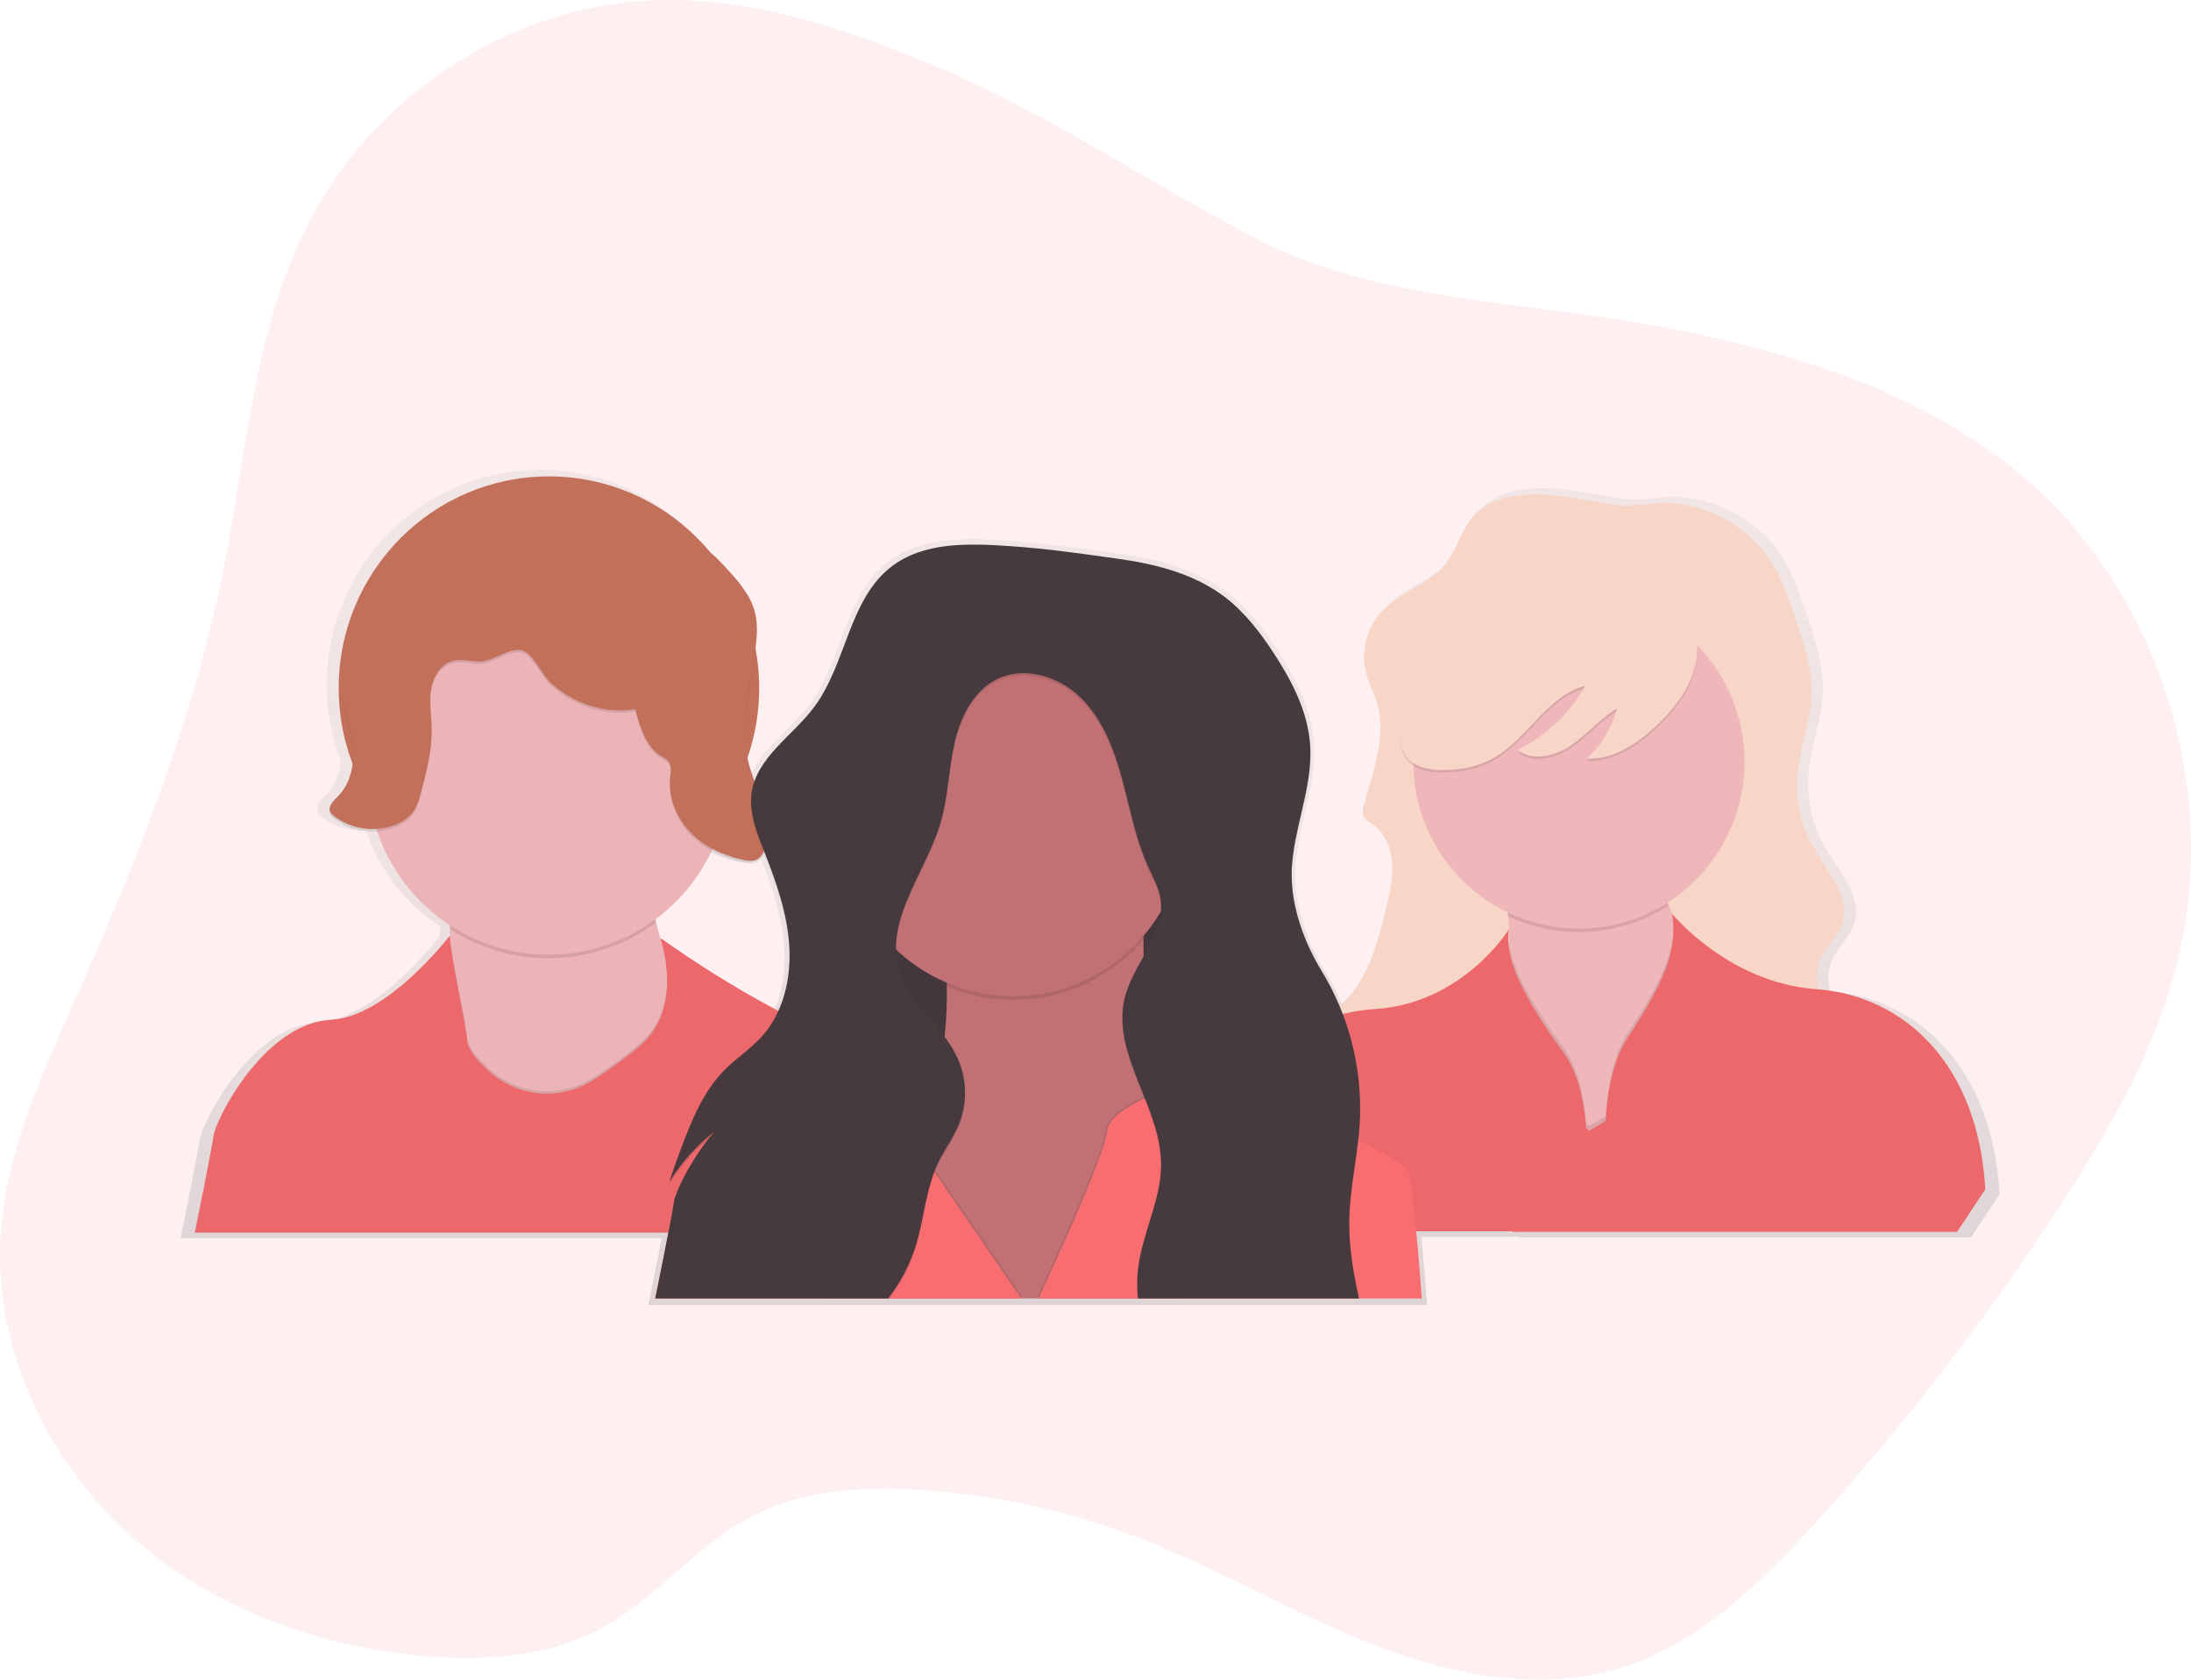 <svg xmlns="http://www.w3.org/2000/svg" width="240" height="184" fill="none" viewBox="0 0 240 184"><path fill="#F86D70" d="M102.101 7.072C92.346 3.007 82.037 -0.396 71.513 0.037C56.028 0.661 41.197 10.201 33.911 24.21C27.738 36.077 26.977 49.988 24.318 63.157C21.043 79.385 14.77 94.806 8.067 109.888C4.466 117.978 0.668 126.264 0.078 135.145C-0.744 147.472 5.007 159.758 14.022 167.967C23.037 176.175 35.018 180.493 47.031 181.437C53.427 181.94 60.109 181.475 65.791 178.424C71.801 175.195 76.181 169.36 82.215 166.18C87.808 163.221 94.349 162.817 100.626 163.202C108.849 163.706 116.952 165.471 124.665 168.437C133.438 171.816 141.598 176.707 150.354 180.132C159.109 183.557 168.891 185.47 177.84 182.61C186.239 179.92 192.889 173.409 198.881 166.804C208.716 155.964 217.686 144.331 225.704 132.019C231.108 123.722 236.137 114.967 238.528 105.296C243.094 86.808 236.808 65.947 222.862 53.319C211.314 42.859 195.805 38.318 180.628 35.563C166.788 33.05 150.787 32.894 138.047 26.346C125.896 20.091 114.841 12.383 102.101 7.072Z" opacity=".1"/><path fill="url(#paint0_linear)" d="M200.481 108.56C200.172 107.529 200.204 106.424 200.574 105.413C201.165 103.873 202.606 102.761 203.113 101.187C204.055 98.264 201.516 95.527 199.959 92.878C198.53 90.419 197.883 87.58 198.104 84.741C198.346 81.692 199.586 78.777 199.681 75.721C199.765 72.873 198.849 70.102 197.944 67.403C197.197 65.172 196.436 62.916 195.173 60.935C192.784 57.19 188.54 54.836 184.175 54.447C182.115 54.263 180.101 54.938 178.077 54.674C175.266 54.308 172.608 53.574 169.742 53.483C167.02 53.401 164.01 53.749 162.155 55.757C160.738 57.295 160.285 59.516 158.988 61.159C157.147 63.491 153.928 64.291 151.891 66.45C151.012 67.405 150.394 68.573 150.099 69.841C149.804 71.109 149.842 72.432 150.21 73.68C150.492 74.601 150.953 75.457 151.253 76.371C152.512 80.194 150.859 84.282 149.859 88.18C149.747 88.499 149.726 88.843 149.8 89.172C149.958 89.649 150.454 89.899 150.866 90.181C152.215 91.105 152.903 92.781 153.035 94.418C153.167 96.055 152.79 97.686 152.42 99.286C151.475 103.353 150.295 107.709 147.182 110.414C146.617 109.057 145.949 107.746 145.183 106.492C143.279 103.384 141.87 99.546 141.846 95.873C141.845 95.861 141.845 95.85 141.846 95.839C141.846 95.64 141.856 95.442 141.868 95.243C142.114 90.909 143.975 86.727 143.934 82.413C143.934 82.064 143.924 81.713 143.904 81.363C143.662 77.669 141.899 74.254 139.879 71.162C138.371 68.854 136.672 66.625 134.496 64.944C131.131 62.366 126.855 61.247 122.655 60.655C118.454 60.064 114.632 59.508 110.398 59.222C105.845 58.915 100.834 58.742 97.234 61.564C92.541 65.244 92.281 72.351 88.703 77.134C86.574 79.98 83.184 82.179 82.062 85.412C81.759 84.618 81.506 83.806 81.305 82.98C81.294 82.925 81.282 82.871 81.27 82.816C82.623 78.915 82.937 74.725 82.183 70.664C82.272 70.006 82.317 69.343 82.319 68.679C82.341 67.957 82.263 67.235 82.088 66.534C81.581 64.601 80.184 63.055 78.834 61.588C78.342 61.028 77.808 60.507 77.237 60.03C73.703 55.72 68.763 52.814 63.298 51.833C57.833 50.852 52.2 51.858 47.404 54.672C42.608 57.487 38.962 61.926 37.117 67.198C35.272 72.469 35.349 78.229 37.332 83.449C37.159 84.802 36.639 86.118 35.682 87.073C35.247 87.507 34.683 88.051 34.778 88.607C34.748 88.765 34.77 88.929 34.841 89.073C34.938 89.246 35.072 89.395 35.235 89.508C36.614 90.569 38.331 91.084 40.062 90.957C41.523 95.279 44.387 98.98 48.192 101.463C48.192 101.596 48.187 101.724 48.178 101.848C48.178 102.069 48.16 102.287 48.15 102.509C48.15 102.559 48.15 102.608 48.15 102.658C48.15 102.64 48.15 102.62 48.15 102.6C48.15 102.581 41.287 111.609 34.943 111.944C31.557 112.123 28.602 114.423 26.363 117.053C23.674 120.208 22.014 123.836 21.872 124.84C21.61 126.682 19.781 135.633 19.781 135.633H72.478C71.856 138.856 71.016 142.962 71.016 142.962H156.327C156.129 140.201 155.911 137.649 155.708 135.488H166.433L166.421 135.553H215.898L219.036 130.812C218.257 116.997 210.163 109.402 200.481 108.56ZM77.302 93.128C78.415 93.731 79.611 94.164 80.85 94.414C81.388 94.525 81.989 94.594 82.449 94.291C82.753 94.059 82.978 93.738 83.093 93.372L83.117 93.431C84.448 96.805 85.68 100.286 85.918 103.91C85.94 104.252 85.954 104.593 85.956 104.936C85.961 107.004 85.537 109.049 84.712 110.942C80.255 108.582 75.957 105.93 71.846 103.003L71.568 102.884C71.568 102.906 71.664 103.154 71.779 103.573C71.806 103.674 71.836 103.785 71.865 103.904C71.584 102.987 71.327 102.051 71.103 101.096C71.077 100.983 71.051 100.87 71.026 100.757C73.71 98.773 75.866 96.153 77.302 93.128Z"/><path fill="#F7D6C8" d="M168.952 54.185C166.273 54.103 163.309 54.447 161.485 56.423C160.09 57.936 159.644 60.123 158.367 61.74C156.555 64.036 153.388 64.822 151.381 66.948C150.515 67.887 149.907 69.037 149.616 70.285C149.326 71.533 149.364 72.836 149.725 74.065C150.003 74.97 150.457 75.813 150.752 76.712C151.992 80.483 150.374 84.498 149.372 88.334C149.261 88.649 149.241 88.989 149.315 89.315C149.469 89.783 149.96 90.029 150.364 90.307C151.691 91.218 152.369 92.865 152.489 94.475C152.609 96.084 152.248 97.692 151.884 99.266C150.916 103.433 149.694 107.921 146.333 110.546C144.914 111.667 143.017 112.576 142.647 114.363C142.213 116.454 144.196 118.233 146.098 119.179C151.683 121.958 158.166 121.997 164.275 123.236C169.654 124.327 175.019 126.395 180.464 125.689C182.89 125.375 185.21 124.516 187.507 123.665L201.806 118.36C202.21 118.235 202.59 118.043 202.929 117.79C203.791 117.068 203.82 115.694 203.351 114.668C202.882 113.642 202.03 112.856 201.281 112.015C199.649 110.175 198.407 107.577 199.298 105.279C199.89 103.763 201.299 102.669 201.798 101.111C202.724 98.234 200.221 95.538 198.703 92.931C197.299 90.514 196.662 87.722 196.878 84.93C197.116 81.93 198.337 79.06 198.425 76.051C198.508 73.249 197.607 70.522 196.716 67.865C195.981 65.67 195.232 63.449 193.988 61.498C191.636 57.812 187.46 55.496 183.162 55.111C181.134 54.931 179.153 55.594 177.16 55.336C174.391 54.992 171.773 54.27 168.952 54.185Z"/><path fill="#EFB7B9" d="M172.951 132.937C172.951 132.937 156.74 122.705 163.044 110.908C164.503 108.181 165.148 105.601 165.28 103.245C165.314 102.625 165.314 102.003 165.28 101.382C165.28 101.352 165.28 101.322 165.28 101.293C165.259 100.972 165.23 100.657 165.195 100.348C164.444 94.12 160.47 90.061 160.47 90.061C160.47 90.061 187.359 82.161 182.857 89.284C180.767 92.59 181.392 95.833 182.792 99.189C182.939 99.542 183.097 99.899 183.261 100.255C184.877 103.793 187.12 107.459 187.747 111.434C189.032 119.595 172.951 132.937 172.951 132.937Z"/><path fill="#000" d="M182.857 89.282C180.767 92.589 181.392 95.832 182.792 99.188C180.198 100.872 177.22 101.862 174.14 102.067C171.061 102.271 167.98 101.682 165.189 100.355C164.444 94.119 160.47 90.06 160.47 90.06C160.47 90.06 187.361 82.158 182.857 89.282Z" opacity=".1"/><path fill="#EFB7B9" d="M172.95 101.719C182.968 101.719 191.09 93.541 191.09 83.454C191.09 73.367 182.968 65.189 172.95 65.189C162.931 65.189 154.809 73.367 154.809 83.454C154.809 93.541 162.931 101.719 172.95 101.719Z"/><path fill="#000" d="M165.28 101.389C165.28 101.359 165.28 101.329 165.28 101.299L165.301 101.264C165.29 101.307 165.282 101.349 165.28 101.389Z" opacity=".1"/><path fill="#000" d="M172.951 132.937C172.951 132.937 156.74 122.704 163.044 110.908C164.503 108.181 165.148 105.601 165.28 103.245C165.648 106.158 167.645 109.78 171.28 114.793C172.857 116.977 173.535 120.029 173.75 123.079L174.111 123.343L175.885 122.264C176.082 118.89 176.76 115.48 178.364 113.063C182.581 106.712 183.582 103.537 183.271 100.246C184.887 103.785 187.13 107.45 187.757 111.426C189.032 119.594 172.951 132.937 172.951 132.937Z" opacity=".1"/><path fill="#F86D70" d="M198.939 108.357C189.281 107.65 183.17 100.101 183.17 100.101C183.684 103.637 182.849 106.803 178.344 113.596C176.75 116.005 176.074 119.409 175.877 122.791L174.102 123.871L173.742 123.607C173.527 120.558 172.851 117.502 171.272 115.321C166.77 109.103 164.767 105.022 165.289 101.784C165.289 101.784 160.336 109.879 150.687 110.528C141.038 111.177 132.932 118.042 132.158 130.606L135.245 134.881H165.693L165.682 134.947H214.37L217.468 130.277C216.694 116.559 208.598 109.063 198.939 108.357Z"/><path fill="#000" d="M198.939 108.357C189.281 107.65 183.17 100.101 183.17 100.101C183.684 103.637 182.849 106.803 178.344 113.596C176.75 116.005 176.074 119.409 175.877 122.791L174.102 123.871L173.742 123.607C173.527 120.558 172.851 117.502 171.272 115.321C166.77 109.103 164.767 105.022 165.289 101.784C165.289 101.784 160.336 109.879 150.687 110.528C141.038 111.177 132.932 118.042 132.158 130.606L135.245 134.881H165.693L165.682 134.947H214.37L217.468 130.277C216.694 116.559 208.598 109.063 198.939 108.357Z" opacity=".05"/><path fill="#000" d="M185.214 74.627C184.426 76.592 183.026 78.251 181.497 79.707C179.384 81.722 176.726 83.496 173.821 83.359C175.405 81.874 176.551 79.977 177.134 77.878C175.301 78.953 173.916 80.656 172.165 81.869C170.415 83.081 167.941 83.707 166.23 82.44C169.338 80.867 171.919 78.412 173.655 75.377C169.5 76.463 167.367 81.174 163.624 83.29C161.87 84.282 159.818 84.655 157.807 84.612C156.378 84.582 154.785 84.246 153.989 83.052C153.524 82.357 153.415 81.484 153.398 80.644C153.311 76.838 154.85 73.103 157.222 70.14C159.593 67.177 162.741 64.924 166.108 63.175C167.306 62.552 168.556 61.985 169.89 61.786C171.55 61.544 173.241 61.899 174.87 62.276C176.987 62.765 179.116 63.301 181.065 64.261C185.226 66.335 187.044 70.094 185.214 74.627Z" opacity=".1"/><path fill="#F7D6C8" d="M185.214 74.366C184.426 76.331 183.026 77.99 181.497 79.447C179.384 81.461 176.726 83.236 173.821 83.099C175.405 81.613 176.551 79.716 177.134 77.617C175.301 78.693 173.916 80.395 172.165 81.608C170.415 82.821 167.941 83.446 166.23 82.18C169.338 80.607 171.919 78.151 173.655 75.116C169.5 76.202 167.367 80.913 163.624 83.029C161.87 84.021 159.818 84.394 157.807 84.351C156.378 84.321 154.785 83.986 153.989 82.791C153.524 82.096 153.415 81.223 153.398 80.383C153.311 76.577 154.85 72.842 157.222 69.879C159.593 66.916 162.741 64.663 166.108 62.915C167.306 62.292 168.556 61.724 169.89 61.526C171.55 61.283 173.241 61.639 174.87 62.016C176.987 62.504 179.116 63.04 181.065 64C185.226 66.07 187.044 69.833 185.214 74.366Z"/><path fill="#C3705A" d="M60.131 98.558C72.85 98.558 83.16 88.177 83.16 75.372C83.16 62.566 72.85 52.185 60.131 52.185C47.412 52.185 37.102 62.566 37.102 75.372C37.102 88.177 47.412 98.558 60.131 98.558Z"/><path fill="#ECB4B6" d="M80.781 119.997C80.781 119.997 59.689 125.437 59.167 125.951C58.645 126.465 41.413 127.376 46.429 116.754C48.272 112.854 49.039 107.557 49.272 102.415C49.282 102.197 49.291 101.981 49.299 101.764C49.617 93.145 48.489 85.147 48.489 85.147C48.489 85.147 72.932 75.422 71.132 90.2C70.683 93.875 71.055 97.569 71.871 101.042C72.143 102.201 72.463 103.334 72.817 104.434C75.672 113.293 80.781 119.997 80.781 119.997Z"/><path fill="#000" d="M71.869 101.046C68.628 103.466 64.729 104.832 60.696 104.961C56.662 105.09 52.685 103.976 49.297 101.768C49.615 93.149 48.487 85.151 48.487 85.151C48.487 85.151 72.93 75.426 71.13 90.204C70.683 93.881 71.055 97.575 71.869 101.046Z" opacity=".1"/><path fill="#ECB4B6" d="M60.066 104.581C71.008 104.581 79.878 95.65 79.878 84.633C79.878 73.616 71.008 64.686 60.066 64.686C49.124 64.686 40.254 73.616 40.254 84.633C40.254 95.65 49.124 104.581 60.066 104.581Z"/><path fill="#000" d="M80.781 119.997C80.781 119.997 59.689 125.437 59.167 125.951C58.645 126.465 41.413 127.376 46.429 116.754C48.272 112.854 49.039 107.557 49.272 102.415C49.469 105.102 50.995 111.61 51.19 113.775C51.202 113.902 51.227 114.027 51.265 114.148C51.55 115.111 52.569 116.22 53.797 117.272L53.87 117.334C55.398 118.624 57.294 119.391 59.283 119.525C61.272 119.659 63.252 119.152 64.937 118.078C66.69 116.966 68.373 115.745 69.975 114.422C72.269 112.515 72.985 109.945 73.074 107.674C73.11 106.584 73.024 105.494 72.817 104.423C75.672 113.293 80.781 119.997 80.781 119.997Z" opacity=".1"/><path fill="#F86D70" d="M107.414 135.025H21.336C21.336 135.025 23.138 126.217 23.394 124.403C23.534 123.411 25.168 119.839 27.815 116.737C30.019 114.157 32.927 111.884 36.26 111.708C42.499 111.378 49.254 102.511 49.254 102.511C49.404 105.091 50.985 111.829 51.184 114.039C51.196 114.166 51.221 114.291 51.259 114.413C51.544 115.375 52.564 116.485 53.792 117.536L53.865 117.598C55.392 118.889 57.287 119.656 59.277 119.791C61.266 119.925 63.246 119.418 64.931 118.344C66.684 117.232 68.366 116.011 69.969 114.688C72.264 112.781 72.979 110.211 73.068 107.941C73.113 106.434 72.932 104.929 72.53 103.477C72.417 103.064 72.333 102.822 72.321 102.8L72.595 102.918C72.595 102.918 84.25 111.452 94.928 114.94C96.18 115.351 97.361 115.953 98.429 116.727C99.294 117.357 100.091 118.077 100.806 118.876C102.252 120.522 103.447 122.374 104.354 124.371C106.83 129.655 107.414 135.025 107.414 135.025Z"/><path fill="#000" d="M107.414 135.025H21.336C21.336 135.025 23.138 126.217 23.394 124.403C23.534 123.411 25.168 119.839 27.815 116.737C30.019 114.157 32.927 111.884 36.26 111.708C42.499 111.378 49.254 102.511 49.254 102.511C49.404 105.091 50.985 111.829 51.184 114.039C51.196 114.166 51.221 114.291 51.259 114.413C51.544 115.375 52.564 116.485 53.792 117.536L53.865 117.598C55.392 118.889 57.287 119.656 59.277 119.791C61.266 119.925 63.246 119.418 64.931 118.344C66.684 117.232 68.366 116.011 69.969 114.688C72.264 112.781 72.979 110.211 73.068 107.941C73.113 106.434 72.932 104.929 72.53 103.477C72.417 103.064 72.333 102.822 72.321 102.8L72.595 102.918C72.595 102.918 84.25 111.452 94.928 114.94C96.18 115.351 97.361 115.953 98.429 116.727C99.294 117.357 100.091 118.077 100.806 118.876C102.252 120.522 103.447 122.374 104.354 124.371C106.83 129.655 107.414 135.025 107.414 135.025Z" opacity=".05"/><path fill="#000" d="M69.591 77.934C70.103 79.919 70.773 82.124 72.534 83.158C72.769 83.272 72.987 83.421 73.178 83.601C73.612 84.075 73.48 84.815 73.415 85.458C73.19 87.665 74.132 89.902 75.678 91.484C77.223 93.065 79.314 94.032 81.473 94.476C82.001 94.586 82.594 94.655 83.05 94.355C83.358 94.12 83.584 93.793 83.696 93.421C84.297 91.811 84.043 90.003 83.541 88.36C83.038 86.716 82.297 85.149 81.916 83.472C81.012 79.492 82.21 75.38 82.75 71.334C82.93 69.988 83.034 68.601 82.689 67.289C82.19 65.388 80.814 63.864 79.486 62.421C78.77 61.645 78.039 60.855 77.121 60.347C74.412 58.856 70.925 60.18 68.033 59.094C66.876 58.66 65.893 57.866 64.791 57.308C62.451 56.117 59.678 56.052 57.113 56.594C54.548 57.136 52.146 58.249 49.766 59.352L47.947 60.182C45.385 61.373 42.639 62.718 41.259 65.209C39.79 67.861 40.198 71.254 38.73 73.906C38.284 74.7 37.663 75.462 37.547 76.375C37.468 77.034 37.669 77.692 37.857 78.329C38.314 79.879 38.712 81.473 38.677 83.093C38.641 84.712 38.129 86.371 36.989 87.51C36.508 87.991 35.866 88.606 36.161 89.219C36.258 89.391 36.393 89.537 36.556 89.648C37.491 90.363 38.591 90.829 39.754 91.003C40.916 91.176 42.103 91.052 43.204 90.64C44.068 90.309 44.884 89.777 45.373 88.993C45.698 88.419 45.933 87.797 46.071 87.151C46.693 84.815 47.32 82.44 47.271 80.02C47.243 78.631 46.991 77.23 47.192 75.853C47.393 74.475 48.191 73.056 49.522 72.677C50.508 72.393 51.562 72.737 52.591 72.727C54.074 72.715 55.891 71.06 57.265 71.546C58.447 71.967 59.384 74.245 60.361 75.118C62.841 77.347 66.303 78.512 69.591 77.934Z" opacity=".1"/><path fill="#C3705A" d="M69.591 77.675C70.103 79.659 70.774 81.865 72.534 82.898C72.766 83.01 72.981 83.156 73.171 83.331C73.604 83.805 73.472 84.546 73.407 85.189C73.182 87.396 74.125 89.632 75.67 91.214C77.215 92.796 79.307 93.762 81.465 94.207C81.994 94.316 82.587 94.385 83.042 94.086C83.35 93.85 83.576 93.523 83.689 93.151C84.29 91.541 84.036 89.734 83.533 88.09C83.03 86.447 82.289 84.879 81.909 83.202C81.004 79.223 82.203 75.111 82.743 71.064C82.922 69.719 83.026 68.331 82.681 67.019C82.183 65.118 80.807 63.594 79.478 62.151C78.763 61.375 78.031 60.585 77.113 60.077C74.404 58.587 70.918 59.91 68.026 58.825C66.869 58.39 65.885 57.596 64.783 57.039C62.443 55.848 59.67 55.782 57.105 56.324C54.541 56.866 52.138 57.979 49.759 59.083L47.963 59.916C45.401 61.107 42.655 62.453 41.275 64.944C39.806 67.595 40.214 70.989 38.746 73.64C38.3 74.434 37.679 75.196 37.563 76.109C37.484 76.768 37.685 77.427 37.873 78.064C38.33 79.614 38.728 81.207 38.693 82.827C38.657 84.447 38.145 86.106 37.005 87.245C36.524 87.725 35.882 88.34 36.178 88.954C36.275 89.125 36.409 89.272 36.572 89.382C37.507 90.098 38.607 90.564 39.77 90.737C40.932 90.911 42.119 90.786 43.221 90.375C44.084 90.043 44.9 89.511 45.389 88.727C45.714 88.153 45.949 87.532 46.087 86.886C46.709 84.55 47.336 82.174 47.287 79.755C47.259 78.366 47.007 76.964 47.208 75.587C47.409 74.21 48.208 72.791 49.538 72.412C50.524 72.128 51.578 72.471 52.607 72.461C54.09 72.449 55.907 70.794 57.281 71.28C58.464 71.701 59.4 73.98 60.378 74.853C62.842 77.089 66.303 78.254 69.591 77.675Z"/><path fill="#463A3E" d="M135.59 86.147H90.43V125.138H135.59V86.147Z"/><path fill="#000" d="M135.59 86.147H90.43V125.138H135.59V86.147Z" opacity=".05"/><path fill="#C17174" d="M129.114 142.236H90.479C90.978 139.404 92.437 136.3 95.279 132.954C97.523 130.324 99.359 127.366 100.723 124.182C101.09 123.332 101.419 122.479 101.709 121.624C102.563 119.086 103.144 116.463 103.442 113.801C103.442 113.725 103.459 113.65 103.467 113.574C103.667 111.735 103.747 109.884 103.708 108.033C103.708 107.9 103.708 107.771 103.708 107.636C103.57 103.096 102.824 98.595 101.49 94.256L101.441 94.101C101.021 92.769 100.714 92.021 100.714 92.021C100.714 92.021 101.48 91.603 102.746 90.985L102.852 90.934C107.506 88.683 118.523 83.987 123.38 87.334L123.459 87.387C125.158 88.606 126.073 90.842 125.643 94.568C125.643 94.582 125.643 94.597 125.643 94.611C125.643 94.681 125.627 94.748 125.621 94.81C125.361 97.377 125.238 99.957 125.253 102.538C125.253 102.667 125.253 102.796 125.253 102.935C125.253 103.539 125.259 104.152 125.273 104.773C125.273 104.856 125.273 104.939 125.273 105.023C125.312 107.027 125.401 109.097 125.525 111.197C125.696 114.108 125.941 117.073 126.223 119.983C126.343 121.227 126.473 122.464 126.617 123.68C126.633 123.823 126.648 123.97 126.664 124.111C126.83 125.593 127.001 127.046 127.177 128.455L127.189 128.546C127.859 134.143 128.6 139.029 129.114 142.236Z"/><path fill="#000" d="M125.628 94.576C125.628 94.59 125.628 94.605 125.628 94.619C125.35 97.256 125.218 99.906 125.233 102.558C125.233 102.687 125.233 102.816 125.233 102.955C122.639 105.986 119.158 108.112 115.289 109.028C111.42 109.944 107.362 109.602 103.698 108.051C103.698 107.918 103.698 107.789 103.698 107.654C103.559 103.06 102.797 98.506 101.431 94.119C101.012 92.787 100.704 92.039 100.704 92.039C100.704 92.039 101.471 91.621 102.736 91.003C107.345 88.761 118.591 83.918 123.444 87.395C125.141 88.614 126.055 90.85 125.628 94.576Z" opacity=".1"/><path fill="#C17174" d="M110.993 109.127C121.37 109.127 129.783 100.657 129.783 90.21C129.783 79.762 121.37 71.292 110.993 71.292C100.616 71.292 92.204 79.762 92.204 90.21C92.204 100.657 100.616 109.127 110.993 109.127Z"/><path fill="#000" d="M111.989 142.108H71.905C71.905 142.108 73.706 133.3 73.963 131.486C74.103 130.494 75.737 126.921 78.384 123.819C81.784 121.089 85.996 119.584 90.345 119.547C98.011 119.431 100.242 122.089 100.848 124.054C101.059 124.712 101.113 125.412 101.005 126.096L102.456 128.211L111.989 142.108Z" opacity=".1"/><path fill="#F86D70" d="M111.861 142.237H71.777C71.777 142.237 73.578 133.429 73.835 131.615C73.975 130.623 75.609 127.05 78.256 123.948C81.656 121.217 85.868 119.713 90.217 119.675C97.883 119.56 100.114 122.218 100.719 124.183C100.931 124.841 100.985 125.541 100.877 126.225L102.328 128.34L111.861 142.237Z"/><path fill="#000" d="M155.617 142.108H113.619C115.622 137.818 120.871 126.378 121.163 123.733C121.275 122.709 122.359 121.748 123.794 120.932C124.247 120.671 124.714 120.434 125.192 120.222L125.278 120.182C125.541 120.066 125.807 119.958 126.077 119.859C129.71 118.52 133.701 118.551 137.312 119.948C140.76 121.268 145.197 123.046 148.651 124.711L148.678 124.725C149.565 125.154 150.391 125.572 151.119 125.975C152.573 126.779 153.636 127.513 154.044 128.101C154.231 128.371 154.438 129.587 154.665 131.475C154.966 134.027 155.296 137.814 155.617 142.108Z" opacity=".1"/><path fill="#F86D70" d="M155.745 142.237H113.747C115.75 137.946 120.999 126.507 121.291 123.862C121.403 122.837 122.487 121.877 123.922 121.061C124.376 120.8 124.842 120.563 125.32 120.351L125.407 120.311C125.669 120.195 125.936 120.087 126.205 119.988C129.838 118.649 133.829 118.68 137.441 120.077C140.888 121.397 145.325 123.175 148.779 124.84L148.806 124.854C149.693 125.283 150.519 125.701 151.247 126.104C152.702 126.908 153.764 127.642 154.172 128.23C154.359 128.5 154.566 129.716 154.793 131.604C155.096 134.156 155.424 137.944 155.745 142.237Z"/><path fill="#000" d="M148.986 121.487C148.986 122.097 148.97 122.708 148.937 123.319C148.918 123.617 148.896 123.915 148.87 124.212C148.852 124.427 148.83 124.639 148.809 124.851L148.781 125.097C148.46 127.983 147.866 130.853 147.795 133.752C147.795 133.889 147.795 134.026 147.795 134.163C147.782 136.886 148.219 139.567 148.812 142.237H124.626C124.587 141.743 124.567 141.244 124.573 140.754C124.573 140.312 124.6 139.869 124.646 139.424C125.018 135.771 126.873 132.351 127.153 128.721L127.165 128.555C127.183 128.283 127.193 128.009 127.189 127.735C127.189 127.711 127.189 127.687 127.189 127.662C127.158 126.461 126.974 125.27 126.643 124.117C126.627 124.059 126.611 124.002 126.595 123.944C126.257 122.801 125.863 121.674 125.413 120.57L125.326 120.35C124.669 118.699 123.98 117.062 123.512 115.42C123.141 114.198 122.949 112.928 122.943 111.65C122.943 111.421 122.957 111.193 122.974 110.965C122.99 110.778 123.012 110.592 123.039 110.403C123.082 110.109 123.14 109.817 123.213 109.528C123.607 107.964 124.449 106.497 125.255 105.045C126.152 103.427 127.007 101.828 127.161 100.127C127.18 99.912 127.188 99.696 127.183 99.48C127.177 99.202 127.15 98.924 127.104 98.65C126.897 97.444 126.28 96.358 125.773 95.245C125.722 95.132 125.671 95.018 125.622 94.903C125.622 94.885 125.606 94.868 125.6 94.85C124.614 92.557 124.043 90.112 123.441 87.679C123.416 87.574 123.39 87.469 123.363 87.366C123.215 86.77 123.063 86.175 122.901 85.579C122.018 82.333 120.761 79.052 118.368 76.708C115.975 74.364 112.158 73.177 109.162 74.67C106.57 75.97 105.167 78.879 104.534 81.721C103.901 84.563 103.85 87.53 103.028 90.325C102.969 90.528 102.903 90.731 102.831 90.934C102.795 91.037 102.76 91.132 102.724 91.246C102.371 92.258 101.936 93.26 101.467 94.256L101.417 94.361C99.919 97.571 98.179 100.724 98.124 103.949V103.991C98.124 104.078 98.124 104.164 98.124 104.251C98.134 105.017 98.249 105.779 98.467 106.513C98.861 107.835 99.574 108.988 100.406 110.086C100.57 110.301 100.739 110.515 100.911 110.727C101.739 111.751 102.638 112.743 103.424 113.799L103.45 113.833C104.048 114.612 104.553 115.46 104.954 116.359C105.429 117.485 105.678 118.694 105.684 119.918C105.691 121.141 105.456 122.353 104.993 123.484C104.77 124.007 104.514 124.514 104.226 125.004C103.72 125.885 103.162 126.743 102.722 127.66C102.575 127.967 102.442 128.281 102.328 128.598C101.343 131.154 101.13 133.983 100.325 136.62C99.703 138.645 98.733 140.545 97.461 142.235H71.836C72.134 140.768 73.61 133.502 73.843 131.871C73.983 130.879 75.617 127.306 78.264 124.204C78.041 124.381 77.826 124.56 77.619 124.738C75.95 126.171 74.503 127.847 73.328 129.712C73.385 129.533 73.444 129.352 73.504 129.174C73.864 128.09 74.255 127.017 74.651 125.957C75.798 122.904 77.075 119.791 79.362 117.476C80.653 116.171 82.224 115.164 83.454 113.801C85.622 111.401 86.519 108.077 86.494 104.818C86.494 104.481 86.48 104.146 86.458 103.81C86.224 100.238 85.011 96.818 83.698 93.49C82.993 91.704 82.244 89.826 82.277 87.933C82.279 87.668 82.299 87.403 82.334 87.139C82.876 83.216 86.819 80.866 89.186 77.7C92.707 72.991 92.963 65.991 97.582 62.375C101.13 59.597 106.058 59.767 110.538 60.069C114.705 60.351 118.466 60.897 122.602 61.48C126.737 62.063 130.934 63.159 134.251 65.725C136.394 67.38 138.066 69.573 139.55 71.846C141.537 74.89 143.273 78.252 143.512 81.886C143.53 82.146 143.54 82.404 143.54 82.66C143.581 86.907 141.75 91.023 141.507 95.288C141.497 95.487 141.49 95.685 141.488 95.884C141.486 95.894 141.486 95.905 141.488 95.915C141.444 99.613 142.854 103.495 144.772 106.632C147.496 111.104 148.954 116.241 148.986 121.487Z" opacity=".1"/><path fill="#463A3E" d="M148.986 121.487C148.986 122.011 148.966 122.537 148.936 123.059C148.918 123.357 148.896 123.655 148.869 123.952C148.843 124.25 148.814 124.545 148.781 124.838C148.459 127.723 147.866 130.593 147.795 133.493C147.795 133.715 147.795 133.939 147.795 134.161C147.809 136.882 148.266 139.565 148.869 142.235H124.648C124.602 141.741 124.575 141.242 124.571 140.752C124.566 140.222 124.59 139.692 124.644 139.165C125.016 135.511 126.871 132.091 127.151 128.461C127.171 128.196 127.184 127.93 127.186 127.668C127.186 127.606 127.186 127.543 127.186 127.481C127.161 126.196 126.963 124.921 126.597 123.69C126.259 122.547 125.864 121.421 125.414 120.317C124.732 118.592 124.001 116.879 123.512 115.156C123.168 114.014 122.976 112.831 122.943 111.638C122.937 111.323 122.948 111.007 122.974 110.693C122.99 110.507 123.012 110.32 123.039 110.131C123.082 109.837 123.14 109.545 123.213 109.256C123.607 107.692 124.448 106.226 125.255 104.773C126.154 103.153 127.013 101.55 127.165 99.847C127.177 99.718 127.183 99.587 127.186 99.45C127.196 99.085 127.169 98.72 127.108 98.361C126.901 97.154 126.284 96.068 125.777 94.955C125.726 94.842 125.675 94.729 125.625 94.614C124.626 92.307 124.048 89.85 123.445 87.389C123.272 86.687 123.094 85.984 122.907 85.288C122.024 82.041 120.766 78.76 118.373 76.416C115.98 74.073 112.17 72.91 109.176 74.41C106.584 75.71 105.18 78.619 104.547 81.461C103.915 84.303 103.863 87.27 103.041 90.065C102.951 90.372 102.844 90.68 102.744 90.986C102.377 92.032 101.92 93.07 101.439 94.102C99.899 97.394 98.108 100.633 98.145 103.949V103.991C98.155 104.757 98.271 105.519 98.488 106.253C98.882 107.575 99.596 108.728 100.428 109.826C100.592 110.041 100.76 110.255 100.932 110.467C101.77 111.503 102.679 112.505 103.471 113.573C104.069 114.353 104.574 115.201 104.975 116.099C105.451 117.225 105.699 118.434 105.706 119.658C105.713 120.881 105.478 122.093 105.015 123.224C104.791 123.747 104.535 124.254 104.248 124.744C103.741 125.625 103.183 126.483 102.744 127.4C102.596 127.707 102.464 128.021 102.35 128.338C101.364 130.895 101.151 133.723 100.347 136.36C99.691 138.49 98.654 140.48 97.286 142.233H71.777C71.777 142.233 73.578 133.425 73.835 131.611C73.963 130.704 75.344 127.642 77.611 124.738C77.808 124.472 78.033 124.206 78.256 123.944C76.402 125.419 74.796 127.184 73.497 129.172L73.322 129.45C73.732 128.182 74.183 126.929 74.647 125.695C75.794 122.643 77.071 119.529 79.358 117.215C80.649 115.909 82.22 114.902 83.45 113.539C85.555 111.203 86.466 107.982 86.49 104.807C86.49 104.382 86.49 103.959 86.454 103.538C86.219 99.966 85.007 96.547 83.694 93.218C83.022 91.508 82.314 89.725 82.273 87.912C82.264 87.562 82.283 87.212 82.33 86.866C82.874 82.964 86.817 80.624 89.184 77.448C92.705 72.739 92.961 65.739 97.579 62.123C101.127 59.345 106.055 59.515 110.536 59.817C114.703 60.099 118.464 60.645 122.6 61.228C126.735 61.812 130.938 62.905 134.251 65.463C136.394 67.128 138.065 69.311 139.55 71.586C141.537 74.63 143.273 77.992 143.512 81.626C143.535 81.972 143.545 82.316 143.539 82.66C143.506 86.814 141.744 90.851 141.507 95.03C141.491 95.312 141.483 95.592 141.487 95.876C141.486 95.886 141.486 95.897 141.487 95.908C141.511 99.528 142.899 103.302 144.771 106.361C147.544 110.911 149.003 116.149 148.986 121.487Z"/><defs><linearGradient id="paint0_linear" x1="119.404" x2="119.404" y1="142.958" y2="51.466" gradientUnits="userSpaceOnUse"><stop stop-color="gray" stop-opacity=".25"/><stop offset=".54" stop-color="gray" stop-opacity=".12"/><stop offset="1" stop-color="gray" stop-opacity=".1"/></linearGradient></defs></svg>